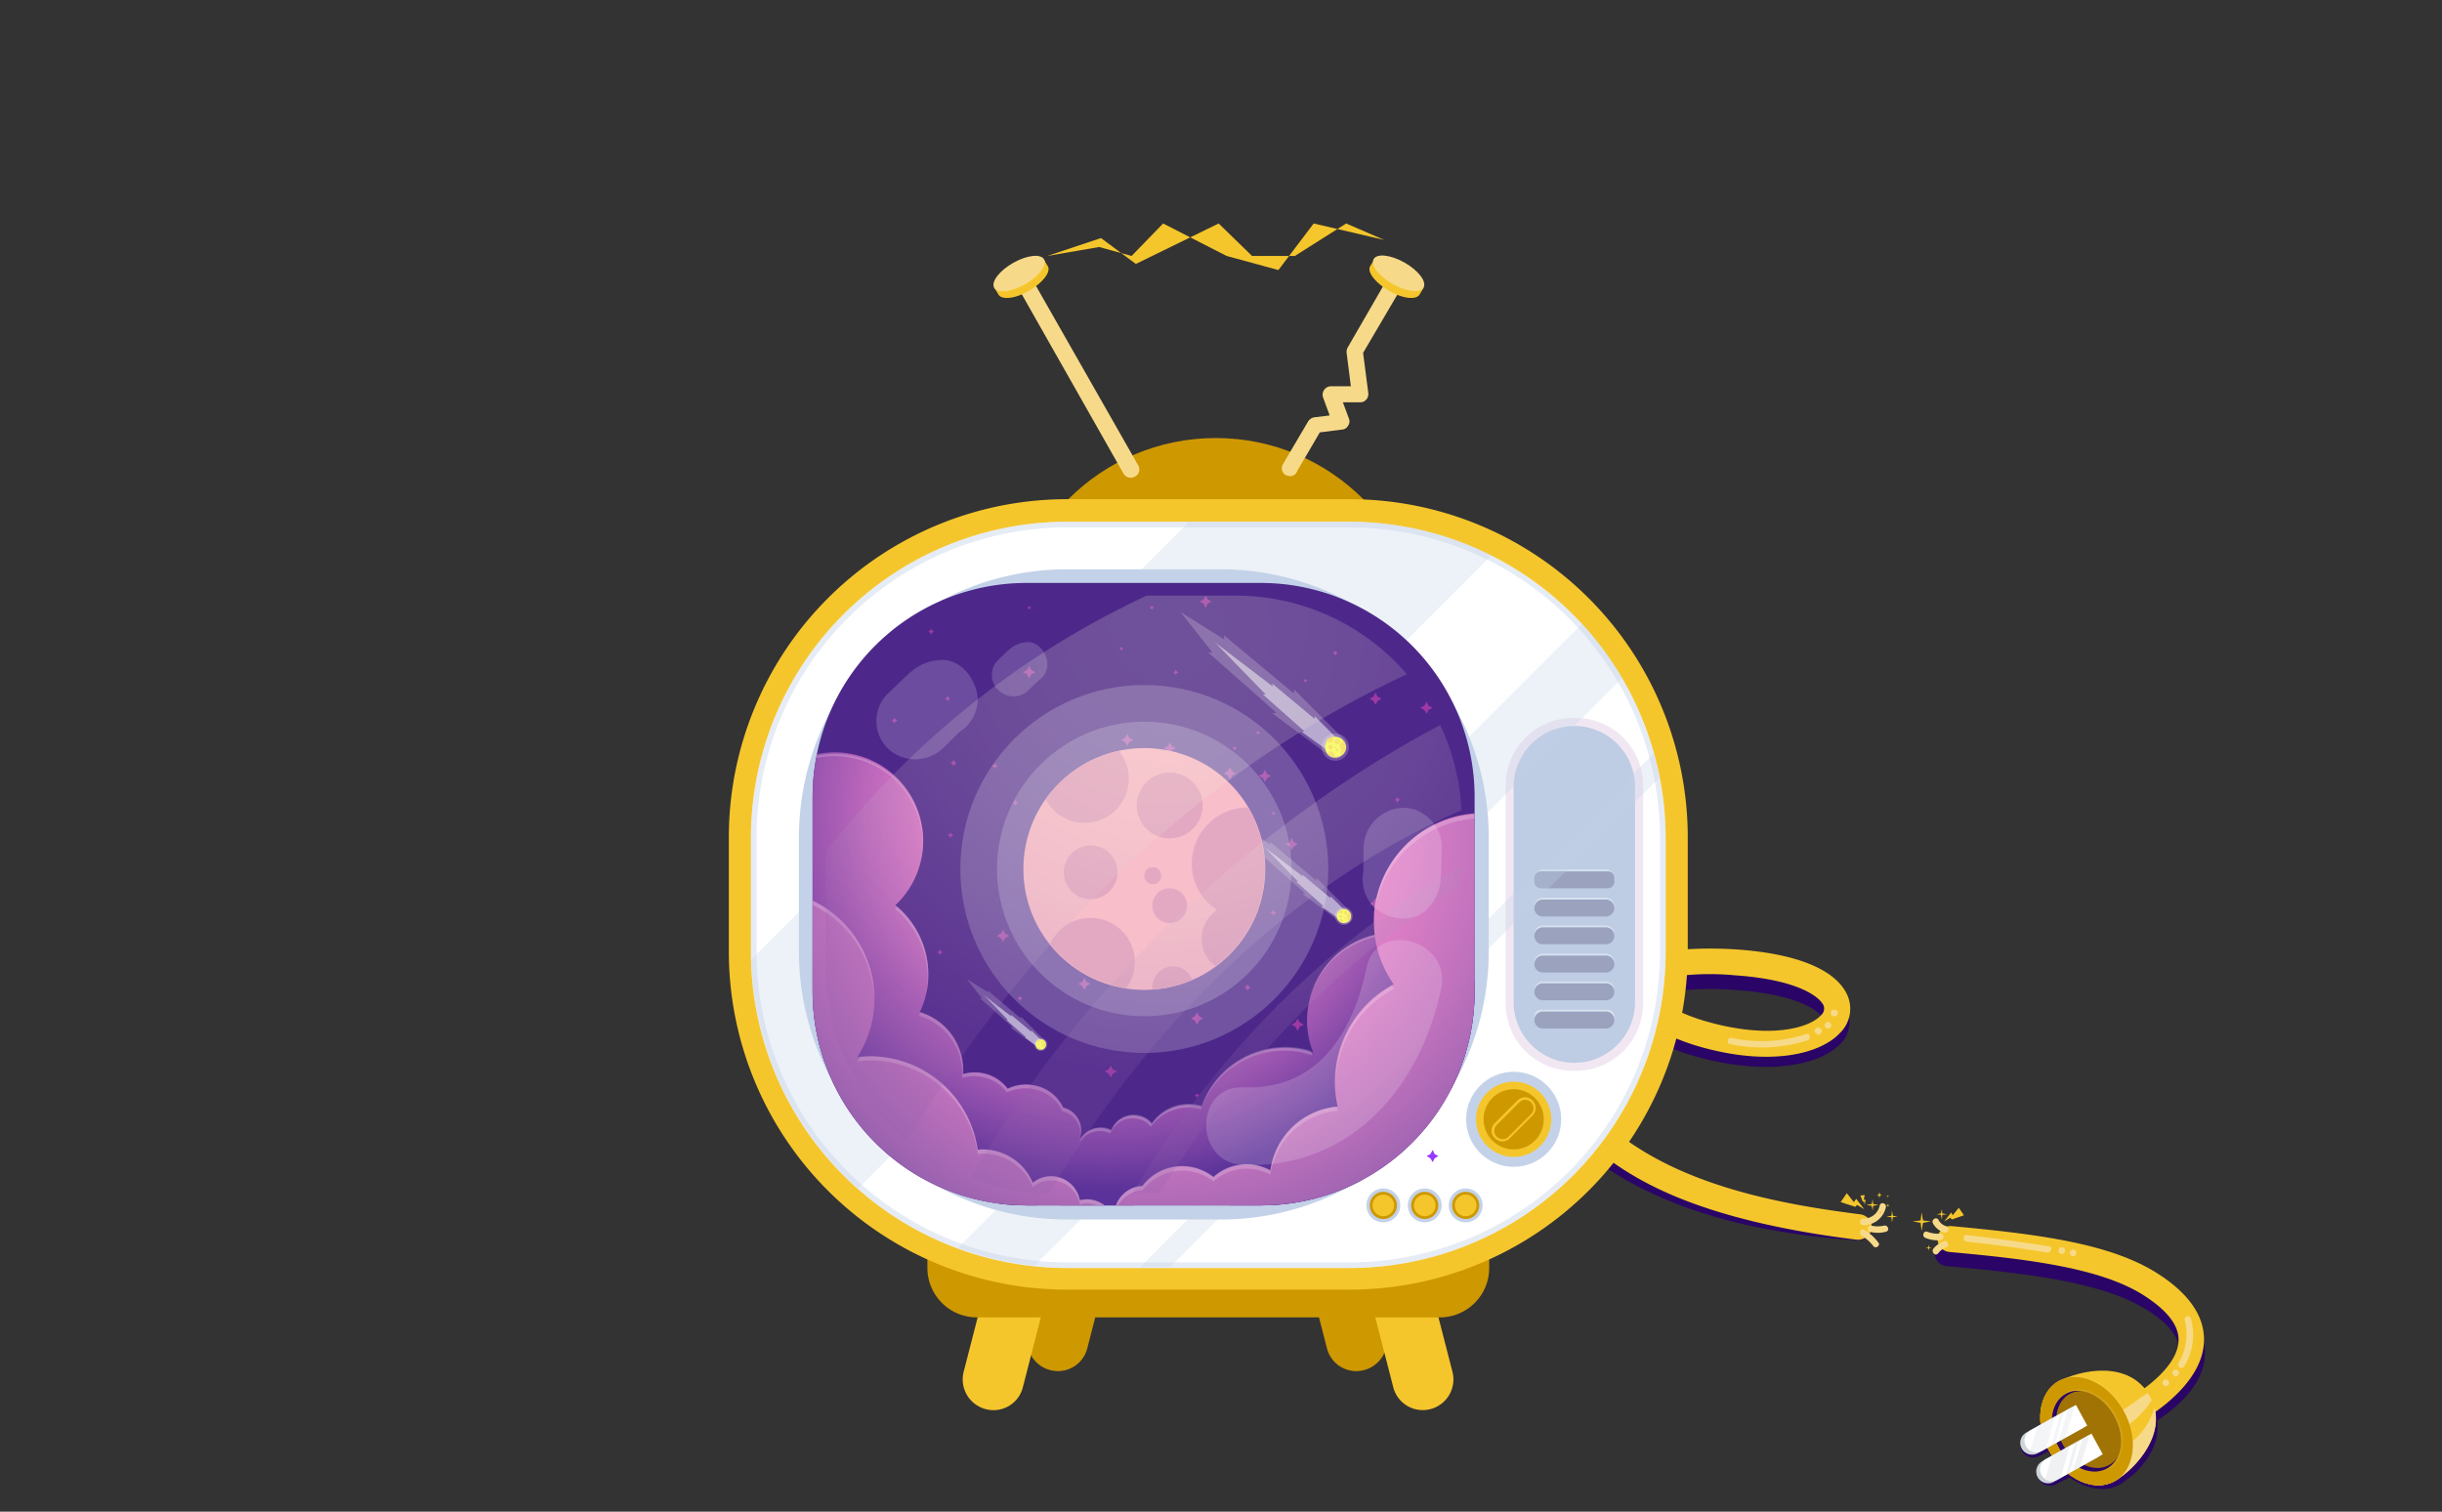 <svg id="OBJECTS" xmlns="http://www.w3.org/2000/svg" viewBox="0 0 519 321.3"><rect x="0" y="0" width="519" height="321.3" fill="#333333" stroke="none"/><defs><radialGradient id="radial-gradient" cx="-1156.56" cy="-264.3" r="79.88" gradientTransform="matrix(-.98 -.2 -.2 .98 -950.83 201.07)" gradientUnits="userSpaceOnUse"><stop offset="0" stop-color="#ff8cd2"/><stop offset=".16" stop-color="#fb8ad1"/><stop offset=".32" stop-color="#f084cd"/><stop offset=".47" stop-color="#dc79c6"/><stop offset=".62" stop-color="#c16abd"/><stop offset=".77" stop-color="#9e57b1"/><stop offset=".92" stop-color="#7440a2"/><stop offset="1" stop-color="#5a3299"/></radialGradient><radialGradient id="radial-gradient-2" cx="246.42" cy="-119.32" r="92.36" gradientTransform="translate(0 297.4)" gradientUnits="userSpaceOnUse"><stop offset="0" stop-color="#ff8cd2"/><stop offset=".2" stop-color="#fb8ad1"/><stop offset=".38" stop-color="#f086cd"/><stop offset=".57" stop-color="#dc7ec6"/><stop offset=".75" stop-color="#c172bd"/><stop offset=".93" stop-color="#9f64b1"/><stop offset="1" stop-color="#8e5dab"/></radialGradient><radialGradient id="radial-gradient-3" cx="248.17" cy="-164.18" r="96.12" gradientTransform="translate(0 297.4)" gradientUnits="userSpaceOnUse"><stop offset="0" stop-color="#fffde0"/><stop offset=".17" stop-color="#fcf9df"/><stop offset=".32" stop-color="#f4eedb"/><stop offset=".48" stop-color="#e7dad5"/><stop offset=".63" stop-color="#d3bfcc"/><stop offset=".78" stop-color="#bb9cc0"/><stop offset=".93" stop-color="#9d72b2"/><stop offset="1" stop-color="#8e5dab"/></radialGradient><clipPath id="clip-path"><path d="M268.1 256.2H218a45.45 45.45 0 01-45.3-45.3v-41.7a45.45 45.45 0 0145.3-45.3h50.1a45.45 45.45 0 0145.3 45.3V211a45.37 45.37 0 01-45.3 45.2z" fill="none"/></clipPath><style>.cls-3{fill:#2a0466}.cls-4{fill:#f5c62c}.cls-5{fill:#f7da89}.cls-7{opacity:.1}.cls-29,.cls-30,.cls-8{fill:#fff}.cls-9{fill:#ce9800}.cls-11{fill:#ced5d8}.cls-14{fill:#aeaeff}.cls-15{fill:#4d288a}.cls-20{fill:#c3d2e8}.cls-29,.cls-30{isolation:isolate}.cls-23{fill:#9e39a4}.cls-25{clip-path:url(#clip-path)}.cls-27,.cls-29{opacity:.2}.cls-30{opacity:.5}.cls-31{fill:#f7fb70}.cls-32{fill:#f7e470}.cls-33{opacity:.18}.cls-34{fill:#e4a9c2}</style></defs><path d="M322.7 184.3c1.1-.5 2.2-.9 3.3-1.3a4.43 4.43 0 012-.3 54.1 54.1 0 01-2.1-7.4 2.82 2.82 0 00-3.2-2.1 2.59 2.59 0 00-2.2 3 47 47 0 002.2 8.1z" fill="#ff6098"/><path class="cls-3" d="M395.3 258.4c-17.5-2.1-39.5-6-54-18.1-7.1-5.9-9.8-12.5-7.3-18.1 1.4-3.1 4.2-5.7 8-7.7a46.46 46.46 0 0018.6 10.1c15.2 4.2 26.2 1.7 30.4-2.6a6.72 6.72 0 001.6-7.4c-2.2-5.2-10.6-8.5-23.6-9.4-10.9-.7-19.4.6-25.8 3L342 207c-1.4 1.2-2.7 2.3-4.1 3.4l.2.2a11 11 0 00-2.1 1.4c-.1.1-.3.2-.4.3a2.18 2.18 0 00-.5.4 20.6 20.6 0 00-6.1 7.4c-3.4 7.8-.8 17.3 8.2 24.9 8.2 6.9 25.5 16.6 57.5 18.6h.3a2.63 2.63 0 002.7-2.3 2.56 2.56 0 00-2.4-2.9zm-26.7-48c13.2.9 18 4.3 18.8 6.1.1.3.4.9-.5 1.9-2.5 2.6-11.1 5-24.7 1.2a42.29 42.29 0 01-14.5-7.4 64.41 64.41 0 0120.9-1.8z"/><path class="cls-4" d="M395 263.5h-.3c-34.8-4.3-48.7-13.2-57-20.5-9-8-12.1-17.2-8.7-25.4a21.64 21.64 0 019.2-10 70.49 70.49 0 01-9.7-14.5 87.94 87.94 0 01-7.8-21.9 2.75 2.75 0 115.4-1c.1.3 4 20.5 17.2 34.8 6.4-2.6 14.9-3.9 25.8-3.2 13 .9 21.3 4.4 23.6 9.9a7.17 7.17 0 01-1.6 7.8c-4.2 4.6-15.2 7.3-30.4 2.8a46.63 46.63 0 01-18.6-10.7c-3.9 2.1-6.7 4.8-8 8.1-2.5 5.9.2 12.9 7.3 19.2 14.5 12.9 36.5 17 54 19.2a2.8 2.8 0 012.4 3.1 3 3 0 01-2.8 2.3zm-47.2-54.3a39.77 39.77 0 0014.5 7.8c13.7 4 22.3 1.5 24.7-1.2a1.87 1.87 0 00.6-2c-.8-2-5.7-5.6-18.8-6.5a57.24 57.24 0 00-21 1.9z"/><path class="cls-5" d="M396 260.4a4.83 4.83 0 004.8-3.8c.2-.9-1.1-1.2-1.3-.4a3.45 3.45 0 01-3.5 2.8.7.7 0 000 1.4zm-.4 2.2a8.81 8.81 0 012.5 2.2.65.65 0 00.9.2c.3-.2.5-.6.2-.9a9.72 9.72 0 00-3-2.7c-.6-.5-1.3.7-.6 1.2zm1.8-.8a6.53 6.53 0 003.4 0c.9-.2.5-1.5-.4-1.3a6.15 6.15 0 01-2.7 0 .67.67 0 00-.3 1.3z"/><path class="cls-3" d="M342.1 211.6l-4-4c-.4.2-.7.5-1.1.7 2.5 1.1 2.6 3.7 2.6 4.9a13.25 13.25 0 012.5-1.6zm5.5-2.5l1.1-.1 2.4-.6a15.68 15.68 0 01-7.8-3.4 25.33 25.33 0 004.3 4.1z"/><path class="cls-4" d="M398 254.9l.1 1 1.1.2-1.1.2-.1 1-.2-1-1.1-.2 1.1-.2.2-1zm4.1 2.4l.2 1.1 1 .2-1 .1-.2 1.1-.1-1.1-1.1-.1 1.1-.2.1-1.1zm-2.7-3.9l.2.5.4.1-.4.1-.2.5-.1-.5-.5-.1.5-.1.1-.5zm1.8 2.4l.1.3.3.1-.3.1-.1.3v-.3l-.3-.1.3-.1v-.3zm-1.5 1.5l.1.3.2.1-.2.1-.1.3-.1-.3-.3-.1.3-.1.1-.3zm1.5-3.4l.1.3h.3l-.3.1-.1.3v-.3l-.3-.1h.3v-.3zm-10 1.6l3.1 1 .4-.4 1.5.9-1.7-2.2-.5.7-1.5-1.9-1.3 1.9z"/><path class="cls-3" d="M458.4 273.6c-10.5-6.2-26.4-8.1-44.3-9.6a2.61 2.61 0 00-2.9 2.3 2.73 2.73 0 002.5 2.8c16.6 1.5 32.5 3.3 41.9 8.9 5.1 3 7.6 6.1 7.5 9.1-.1 3.6-3.7 7.1-7.1 9.5-5-5.5-14.3-3.8-18.4-1.8a.1.1 0 00-.1.1h-.1c-2.9 1.5-4.2 4.9-3.7 8.7l-2.1 1.1-.9.5a2.33 2.33 0 00-.9 3.3 2.71 2.71 0 003.5 1l2-1a2.18 2.18 0 00.5.8c.2.3.3.5.5.8l-1.1.6-.9.5a2.33 2.33 0 00-.9 3.3 2.71 2.71 0 003.5 1l3-1.5a12.29 12.29 0 005.7 2.4c.4 0 .7.1 1.1.1h.2a2 2 0 00.8-.1h.3a2.35 2.35 0 00.8-.2.37.37 0 00.3-.1 4.18 4.18 0 001-.4h.1l.6-.3a.1.1 0 00.1-.1 3 3 0 00.7-.5l.1-.1a3 3 0 01.7-.5l.1-.1c.3-.2.5-.4.8-.6.5-.5 1.1-1 1.6-1.6a5.5 5.5 0 00.7-.9c.2-.3.5-.6.7-.9a13.55 13.55 0 002-4.4 9.23 9.23 0 00.1-3.7c4.2-2.8 10.1-7.8 10.2-14.1.2-5.6-3.3-10.2-10.2-14.3z"/><path class="cls-4" d="M452.6 303.1a3 3 0 01-2.5-1.5 2.78 2.78 0 011.2-3.7c3.1-1.6 11.4-7 11.7-12.8.2-3.2-2.2-6.4-7.1-9.6-9.1-6-24.9-7.9-41.6-9.4a2.76 2.76 0 11.5-5.5c18.1 1.7 33.9 3.6 44.1 10.3 6.6 4.3 9.8 9.2 9.5 14.5-.6 10.1-14.1 17.1-14.7 17.4a1.8 1.8 0 01-1.1.3z"/><ellipse cx="443.45" cy="304.23" rx="9" ry="12.2" transform="rotate(-29.14 443.374 304.196)" fill="#fa8b29"/><path class="cls-4" d="M456.9 296.7c4.3 7.7-3.2 15.7-7.5 18.1s-10.5-.4-13.8-6.2-2.4-12.6 2-15 14.9-4.7 19.3 3.1z"/><path class="cls-5" d="M452.1 307.2l-7.1 8.4a7.55 7.55 0 004.4-.8c3.9-2.2 10.3-8.8 8.5-15.7a14.5 14.5 0 01-5.8 8.1zm-1.9-3a19.15 19.15 0 007.1-6.6 5.94 5.94 0 00-.4-.8 3 3 0 00-.5-.7l-6.8 4.7z"/><g class="cls-7"><ellipse class="cls-8" cx="443.51" cy="304.12" rx="9.1" ry="12.2" transform="rotate(-29.14 443.442 304.09)"/></g><ellipse class="cls-9" cx="443.45" cy="304.23" rx="9" ry="12.2" transform="rotate(-29.14 443.374 304.196)"/><g class="cls-7"><ellipse class="cls-8" cx="443.65" cy="304.11" rx="6.9" ry="9.3" transform="rotate(-29.14 443.587 304.087)"/></g><ellipse cx="443.45" cy="304.23" rx="6.7" ry="9.1" transform="rotate(-29.14 443.374 304.196)" fill="#a07304"/><path class="cls-3" d="M448.2 311.4c-3.1 1.7-7.5-.3-9.8-4.4s-1.7-8.9 1.4-10.7a4.75 4.75 0 012.6-.6 5 5 0 00-3.4.6c-3.2 1.8-3.9 6.8-1.5 11.2s7 6.4 10.3 4.6a5.82 5.82 0 002.3-2.6 4.35 4.35 0 01-1.9 1.9z"/><path class="cls-11" d="M440.3 299.1l-9.5 5.3a2.51 2.51 0 102.4 4.4l9.5-5.3z"/><path class="cls-8" d="M441.2 298.6l-9.5 5.3a2.51 2.51 0 102.4 4.4l9.5-5.3z"/><path class="cls-11" d="M438.7 300l-.8.4-1.9 6.8.8-.4 1.9-6.8zm-5.7 3.1l-1.5 5.1a2.48 2.48 0 002.5 0l.9-.5 1.9-6.9zm8-4.4l-1.5.8-2 6.9 1.5-.9 2-6.8z" opacity=".24"/><path class="cls-11" d="M443.7 305.2l-9.5 5.3a2.51 2.51 0 102.4 4.4l9.5-5.3z"/><path class="cls-8" d="M444.5 304.7L435 310a2.51 2.51 0 102.4 4.4l9.5-5.3z"/><path class="cls-11" d="M436.1 309.4l-1.4 4.8a2.42 2.42 0 002.7.2l.6-.3 1.9-6.9zm5.7-3.2l-.8.4-1.9 6.9.7-.4 2-6.9zm2.3-1.3l-1.5.9-2 6.8 1.5-.8 2-6.9z" opacity=".33"/><path class="cls-5" d="M412.4 262.2a6.58 6.58 0 01-2.8-.4c-.8-.3-1.2 1-.4 1.3a6.75 6.75 0 003.1.5c1-.1 1-1.4.1-1.4zm1.2-1.6a2.62 2.62 0 01-1.6-1.3c-.4-.8-1.6-.1-1.2.7a4.31 4.31 0 002.4 2 .73.73 0 00.4-1.4zm-.4 3.2a5.33 5.33 0 00-2.3 1.6c-.5.7.4 1.7 1 1a4.31 4.31 0 011.7-1.3c.8-.2.4-1.6-.4-1.3z"/><path class="cls-4" d="M408.4 257.7l.3 1.7 1.7.2-1.7.3-.3 1.7-.2-1.7-1.7-.3 1.7-.2.2-1.7zm4.3-.7l.1.9 1 .2-1 .1-.1 1-.2-1-.9-.1.9-.2.2-.9zm-2.8 7.6l.1.5.5.1-.5.1-.1.5-.1-.5-.5-.1.5-.1.1-.5zm7.5-6.3l-2.6.9-.3-.4-1.3.8 1.5-1.9.3.6 1.3-1.6 1.1 1.6zm-22-4.2l.5 1.3h.3l.1.7.2-1.1h-.4l.2-1-.9.1z"/><path class="cls-5" d="M464.3 280.5a11.9 11.9 0 01-1.3 9.2.69.69 0 101.2.7 12.62 12.62 0 001.4-10.2.67.67 0 00-1.3.3zm-1.9 12a.7.7 0 000-1.4.7.7 0 000 1.4zm-2.1 2.1a.7.7 0 000-1.4.7.7 0 000 1.4zM418 263.9c5.7.6 11.4 1.4 17.1 2.3.9.1 1.2-1.2.4-1.3-5.8-.9-11.6-1.7-17.5-2.4-.9-.1-.9 1.3 0 1.4zm20.2 2.6a.7.7 0 000-1.4.7.7 0 000 1.4zm2.4.5a.7.7 0 000-1.4.7.7 0 000 1.4z"/><path class="cls-14" d="M331.8 216a18 18 0 00.9 18.2c.5.7 1.7.1 1.2-.7a16.83 16.83 0 01-.9-16.8c.4-.8-.8-1.5-1.2-.7zm3.1 20.4a.7.7 0 000-1.4c-.8 0-.8 1.4 0 1.4zm1.3 2.2a.7.7 0 000-1.4c-.8 0-.8 1.4 0 1.4z"/><path class="cls-5" d="M367.7 221.9a31.84 31.84 0 0016.5-.8c.8-.3.5-1.6-.4-1.3a30.25 30.25 0 01-15.8.8c-.8-.2-1.2 1.2-.3 1.3zm18.2-2.3l.1.1c.6.6 1.6-.3 1-1l-.1-.1c-.7-.6-1.7.4-1 1zm2.6-1a.7.7 0 000-1.4.7.7 0 000 1.4zm1.3-2.6h.1a.7.7 0 000-1.4h-.1a.7.7 0 000 1.4z"/><path class="cls-14" d="M333.2 196.6a92 92 0 006.9 9.5c.6.7 1.5-.3 1-1a85.58 85.58 0 01-6.6-9.2c-.6-.8-1.8-.1-1.3.7zm9.6 11.3a.7.7 0 000-1.4.7.7 0 000 1.4zm1.1 1.6l.1.1c.6.6 1.6-.3 1-1l-.1-.1c-.6-.6-1.6.4-1 1z"/><path class="cls-15" d="M268.1 256.2H218a45.45 45.45 0 01-45.3-45.3v-41.7a45.45 45.45 0 0145.3-45.3h50.1a45.45 45.45 0 0145.3 45.3V211a45.37 45.37 0 01-45.3 45.2z"/><path class="cls-9" d="M223.2 291.2a6.52 6.52 0 01-4.7-7.9l8-31.1a6.52 6.52 0 017.9-4.7 6.52 6.52 0 014.7 7.9l-8 31.1a6.42 6.42 0 01-7.9 4.7zm66.7 0a6.52 6.52 0 004.7-7.9l-8-31.1a6.52 6.52 0 00-7.9-4.7 6.52 6.52 0 00-4.7 7.9l8 31.1a6.42 6.42 0 007.9 4.7z"/><path class="cls-4" d="M209.5 299.5a6.52 6.52 0 01-4.7-7.9l8-31.1a6.52 6.52 0 017.9-4.7 6.52 6.52 0 014.7 7.9l-8 31.1a6.42 6.42 0 01-7.9 4.7zm94.5 0a6.52 6.52 0 004.7-7.9l-8-31.1a6.52 6.52 0 00-7.9-4.7 6.52 6.52 0 00-4.7 7.9l8 31.1a6.47 6.47 0 007.9 4.7z"/><path class="cls-9" d="M197.1 269.5v-21.9a10.5 10.5 0 0110.5-10.5H306a10.5 10.5 0 0110.5 10.5v21.9A10.5 10.5 0 01306 280h-98.3a10.52 10.52 0 01-10.6-10.5z"/><circle class="cls-9" cx="258.4" cy="137.4" r="44.3"/><path class="cls-4" d="M286.9 106.1h-60.2a71.87 71.87 0 00-71.8 71.8v24.4a71.87 71.87 0 0071.8 71.8h60.2a71.87 71.87 0 0071.8-71.8v-24.4a71.87 71.87 0 00-71.8-71.8z"/><path class="cls-8" d="M286.9 110.9h-60.2a67.17 67.17 0 00-67.1 67.1v24.4a67.17 67.17 0 0067.1 67.1h60.2a67.17 67.17 0 0067.1-67.1V178a67.3 67.3 0 00-67.1-67.1z"/><path d="M334.9 152.6h-.6a14.3 14.3 0 00-14.3 14.3v46.4a14.3 14.3 0 0014.3 14.3h.6a14.3 14.3 0 0014.3-14.3v-46.4a14.3 14.3 0 00-14.3-14.3z" fill="#f1e7f2"/><path d="M334.6 225.9a12.93 12.93 0 01-12.9-12.9v-45.8a12.93 12.93 0 0112.9-12.9 12.93 12.93 0 0112.9 12.9V213a12.93 12.93 0 01-12.9 12.9z" fill="#becce4"/><path d="M341.7 218.2h-14.2a1.37 1.37 0 01-1.4-1.4v-.8a1.37 1.37 0 011.4-1.4h14.2a1.37 1.37 0 011.4 1.4v.8a1.43 1.43 0 01-1.4 1.4zm-.4-6h-13.4a1.79 1.79 0 01-1.8-1.8 1.79 1.79 0 011.8-1.8h13.4a1.79 1.79 0 011.8 1.8 1.79 1.79 0 01-1.8 1.8zm0-5.9h-13.4a1.79 1.79 0 01-1.8-1.8 1.79 1.79 0 011.8-1.8h13.4a1.79 1.79 0 011.8 1.8 1.79 1.79 0 01-1.8 1.8zm0-6h-13.4a1.79 1.79 0 01-1.8-1.8 1.79 1.79 0 011.8-1.8h13.4a1.79 1.79 0 011.8 1.8 1.79 1.79 0 01-1.8 1.8zm0-5.9h-13.4a1.79 1.79 0 01-1.8-1.8 1.79 1.79 0 011.8-1.8h13.4a1.79 1.79 0 011.8 1.8 1.79 1.79 0 01-1.8 1.8zm0-6h-13.4a1.79 1.79 0 01-1.8-1.8 1.79 1.79 0 011.8-1.8h13.4a1.79 1.79 0 011.8 1.8 1.79 1.79 0 01-1.8 1.8z" fill="#d5e1ef"/><path d="M341.3 218.6h-13.4a1.79 1.79 0 01-1.8-1.8 1.79 1.79 0 011.8-1.8h13.4a1.79 1.79 0 011.8 1.8 1.79 1.79 0 01-1.8 1.8zm0-6h-13.4a1.79 1.79 0 01-1.8-1.8 1.79 1.79 0 011.8-1.8h13.4a1.79 1.79 0 011.8 1.8 1.79 1.79 0 01-1.8 1.8zm0-5.9h-13.4a1.79 1.79 0 01-1.8-1.8 1.79 1.79 0 011.8-1.8h13.4a1.79 1.79 0 011.8 1.8 1.79 1.79 0 01-1.8 1.8zm0-6h-13.4a1.79 1.79 0 01-1.8-1.8 1.79 1.79 0 011.8-1.8h13.4a1.79 1.79 0 011.8 1.8 1.79 1.79 0 01-1.8 1.8zm0-5.9h-13.4a1.79 1.79 0 01-1.8-1.8 1.79 1.79 0 011.8-1.8h13.4a1.79 1.79 0 011.8 1.8 1.86 1.86 0 01-1.8 1.8zm.4-6h-14.2a1.37 1.37 0 01-1.4-1.4v-.8a1.37 1.37 0 011.4-1.4h14.2a1.37 1.37 0 011.4 1.4v.8a1.43 1.43 0 01-1.4 1.4z" fill="#9aa2be"/><circle class="cls-20" cx="321.7" cy="237.9" r="10.1"/><circle class="cls-4" cx="321.7" cy="237.9" r="8"/><circle class="cls-9" cx="321.7" cy="237.9" r="6.4"/><path class="cls-4" d="M325.7 233.9a2.23 2.23 0 00-3.2 0l-4.8 4.8a2.36 2.36 0 00-.7 1.6 2 2 0 00.7 1.6 2.36 2.36 0 001.6.7 2.13 2.13 0 001.6-.7l4.8-4.8a2.23 2.23 0 000-3.2z"/><path class="cls-9" d="M325.4 236.8l-4.8 4.8a1.75 1.75 0 01-2.5 0 1.75 1.75 0 010-2.5l4.8-4.8a1.75 1.75 0 012.5 0 1.75 1.75 0 010 2.5z"/><circle class="cls-20" cx="294" cy="256.2" r="3.6"/><circle class="cls-20" cx="302.8" cy="256.2" r="3.6"/><circle class="cls-20" cx="311.5" cy="256.2" r="3.6"/><circle class="cls-9" cx="294" cy="256.2" r="2.9"/><circle class="cls-9" cx="302.8" cy="256.2" r="2.9"/><circle class="cls-9" cx="311.5" cy="256.2" r="2.9"/><circle class="cls-4" cx="294" cy="256.2" r="2.3"/><circle class="cls-4" cx="302.8" cy="256.2" r="2.3"/><circle class="cls-4" cx="311.5" cy="256.2" r="2.3"/><path class="cls-20" d="M286.9 110.9h-34.2l-93 93a67.32 67.32 0 0022.7 48.7L317 118a67.71 67.71 0 00-30.1-7.1zm65.8 54.4a43.71 43.71 0 00-1.2-5.2L242.3 269.3h6.4zm-7.9-21.2a69.13 69.13 0 00-8.5-11.6L203.6 265.2a67.94 67.94 0 0016.3 3.8z" opacity=".29"/><path d="M286.9 112.1a66 66 0 0165.9 65.9v24.4a66 66 0 01-65.9 65.9h-60.2a66 66 0 01-65.9-65.9V178a66 66 0 0165.9-65.9h60.2m0-1.2h-60.2a67.17 67.17 0 00-67.1 67.1v24.4a67.17 67.17 0 0067.1 67.1h60.2a67.17 67.17 0 0067.1-67.1V178a67.3 67.3 0 00-67.1-67.1z" style="isolation:isolate" opacity=".42" fill="#c3d2e8"/><path class="cls-20" d="M259.5 121h-32.8a56.93 56.93 0 00-56.9 56.9v24.4a56.93 56.93 0 0056.9 56.9h32.8a56.93 56.93 0 0056.9-56.9v-24.4a56.93 56.93 0 00-56.9-56.9z"/><path class="cls-15" d="M268.1 256.2H218a45.45 45.45 0 01-45.3-45.3v-41.7a45.45 45.45 0 0145.3-45.3h50.1a45.45 45.45 0 0145.3 45.3V211a45.37 45.37 0 01-45.3 45.2z"/><path class="cls-5" d="M241.2 101.3a1.78 1.78 0 01-2.4-.6L216 60.5a1.78 1.78 0 01.6-2.4 1.78 1.78 0 012.4.6l22.9 40.2a1.7 1.7 0 01-.7 2.4z"/><path class="cls-4" d="M220.5 55.9a11.08 11.08 0 00-4.3 1.5 13.17 13.17 0 00-3.5 2.9l-1.4.8.9 1.5c.7 1.2 3.6.9 6.5-.8s4.7-4 4-5.2l-.9-1.5z"/><ellipse class="cls-5" cx="216.59" cy="58.14" rx="6.1" ry="2.6" transform="rotate(-29.68 216.604 58.138)"/><path class="cls-5" d="M274.2 101.2a2.92 2.92 0 01-.9-.2 1.69 1.69 0 01-.6-2.4l5.3-9a2 2 0 011.3-.9l3.3-.4-1.4-3.8a1.8 1.8 0 01.2-1.6 1.76 1.76 0 011.5-.8h4.2l-.9-7.1a2 2 0 01.2-1.1l8.9-15.4a1.73 1.73 0 012.4-.7 1.81 1.81 0 01.7 2.4L289.7 75l1.1 8.5a1.79 1.79 0 01-.4 1.4 1.61 1.61 0 01-1.3.6h-3.7l1.3 3.5a1.6 1.6 0 01-.2 1.5 1.56 1.56 0 01-1.3.8l-4.7.6-4.8 8.2a1.55 1.55 0 01-1.5 1.1z"/><path class="cls-4" d="M293.4 55.9a11.08 11.08 0 014.3 1.5 13.17 13.17 0 013.5 2.9l1.4.8-.9 1.5c-.7 1.2-3.6.9-6.5-.8s-4.7-4-4-5.2l.9-1.5z"/><ellipse class="cls-5" cx="297.26" cy="58.09" rx="2.6" ry="6.1" transform="rotate(-60.32 297.248 58.096)"/><path class="cls-23" d="M179.1 178.4l.8-.5.5-.8.4.8.9.5-.9.4-.4.9-.5-.9-.8-.4zm52.7-14.2l.9-.5.4-.8.5.8.8.5-.8.4-.5.9-.4-.9-.9-.4zm17.9 13.9l.8-.4.5-.9.4.9.9.4-.9.5-.4.8-.5-.8-.8-.5zm10.4-2.9l.8-.5.5-.8.5.8.8.5-.8.4-.5.9-.5-.9-.8-.4zm44.5 19.6l.8-.5.5-.8.4.8.9.5-.9.4-.4.8-.5-.8-.8-.4zm-37.1-29.9l.9-.4.4-.9.5.9.8.4-.8.5-.5.8-.4-.8-.9-.5zm-7.4-.5l.8-.5.5-.8.5.8.8.5-.8.4-.5.9-.5-.9-.8-.4zm13.1 15l.9-.4.4-.9.5.9.8.4-.8.5-.5.8-.4-.8-.9-.5zm3.8-34.8l.3-.1.1-.3.2.3.3.1-.3.2-.2.3-.1-.3-.3-.2zm-10.1 11.1l.3-.1.2-.3.2.3.3.1-.3.2-.2.3-.2-.3-.3-.2zm-5 3.3l.3-.1.2-.3.2.3.3.1-.3.2-.2.3-.2-.3-.3-.2zm31.3 75.1l.3-.2.1-.3.2.3.3.2-.3.2-.2.3-.1-.3-.3-.2zm11.4-18.9l.3-.2.2-.3.1.3.3.2-.3.2-.1.3-.2-.3-.3-.2zm-52.8 36.1l.3-.1.2-.3.1.3.3.1-.3.2-.1.3-.2-.3-.3-.2zm20.9-3.2l.4-.2.1-.3.2.3.3.2-.3.1-.2.3-.1-.3-.4-.1zm-18.8-15.3l.3-.1.2-.4.2.4.3.1-.3.2-.2.3-.2-.3-.3-.2zm-35.6-103.6l.3-.2.1-.3.2.3.3.2-.3.1-.2.3-.1-.3-.3-.1zm19.5 8.7l.4-.2.1-.3.2.3.3.2-.3.1-.2.3-.1-.3-.4-.1zm6.5-8.7l.3-.2.2-.3.2.3.3.2-.3.1-.2.3-.2-.3-.3-.1zm39 9.6l.3-.2.2-.3.2.3.3.2-.3.2-.2.3-.2-.3-.3-.2zm-13.1 34l.3-.1.1-.3.2.3.3.1-.3.2-.2.3-.1-.3-.3-.2zm-10.5 9.6l.4-.2.2-.5.3.5.4.2-.4.2-.3.4-.2-.4-.4-.2zm-4.6 14.3l.4-.2.2-.4.2.4.5.2-.5.3-.2.4-.2-.4-.4-.3zM270 194l.4-.2.2-.4.3.4.4.2-.4.2-.3.4-.2-.4-.4-.2zm-49.7-9.4l.5-.2.2-.4.2.4.4.2-.4.3-.2.4-.2-.4-.5-.3zm3.3-6.5l.4-.2.2-.4.3.4.4.2-.4.3-.3.4-.2-.4-.4-.3zm-8.4-7.5l.4-.2.2-.4.2.4.4.2-.4.2-.2.4-.2-.4-.4-.2zm7.8-.6l.4-.2.2-.4.2.4.4.2-.4.2-.2.4-.2-.4-.4-.2zm-12.2-7.2l.4-.2.2-.4.3.4.4.2-.4.2-.3.4-.2-.4-.4-.2zm1.1 36.1l.8.5.5.8.4-.8.9-.5-.9-.5-.4-.8-.5.8-.8.5zm11.4 41.8l.8.4.5.8.4-.8.9-.4-.9-.5-.4-.8-.5.8-.8.5zm11.5-13l.8.5.5.8.4-.8.9-.5-.9-.4-.4-.8-.5.8-.8.4zm43 5.1l.8.5.5.8.4-.8.9-.5-.9-.4-.4-.9-.5.9-.8.4zm17.9-27.4l.8.4.5.9.5-.9.8-.4-.8-.5-.5-.8-.5.8-.8.5zm-21.2 12.4l.8.4.5.9.4-.9.9-.4-.9-.5-.4-.8-.5.8-.8.5zm-36.2-60.5l.8.4.5.9.4-.9.9-.4-.9-.5-.4-.8-.5.8-.8.5zm0 25.7l.8.5.5.8.4-.8.9-.5-.9-.5-.4-.8-.5.8-.8.5zm-20.9-40.1l.9.4.4.9.5-.9.8-.4-.8-.5-.5-.8-.4.8-.9.5zm37.5-15l.9.4.4.9.5-.9.8-.4-.8-.5-.5-.8-.4.8-.9.5zm47 22.5l.8.5.5.8.4-.8.9-.5-.9-.4-.4-.9-.5.9-.8.4zm-10.8 41.7l.8.4.4.9.5-.9.8-.4-.8-.5-.5-.8-.4.8-.8.5zm0-43.6l.8.5.4.8.5-.8.8-.5-.8-.4-.5-.9-.4.9-.8.4zM247.3 159l.9.5.4.8.5-.8.8-.5-.8-.4-.5-.8-.4.8-.9.4zm-65.6 63.3l.8.5.5.8.4-.8.8-.5-.8-.4-.4-.9-.5.9-.8.4zm24.5 10.5l.8.5.5.8.4-.8.9-.5-.9-.4-.4-.9-.5.9-.8.4z"/><path fill="#9539ff" d="M303.2 245.7l.8.5.5.8.4-.8.8-.5-.8-.4-.4-.9-.5.9-.8.4z"/><path class="cls-23" d="M253.1 216.5l.8.4.5.9.5-.9.8-.4-.8-.5-.5-.8-.5.8-.8.5zm-23.9-7.4l.8.5.5.8.4-.8.9-.5-.9-.4-.4-.9-.5.9-.8.4zM196.6 221l.8.5.4.8.5-.8.8-.5-.8-.4-.5-.8-.4.8-.8.4zm19.6-8.8l.4.2.2.4.2-.4.4-.2-.4-.2-.2-.4-.2.4-.4.2zm-25.5-10.4l.4.2.2.4.3-.4.4-.2-.4-.3-.3-.4-.2.4-.4.3zm51.5 43.7l.4.2.2.4.2-.4.4-.2-.4-.2-.2-.4-.2.4-.4.2zm12.8-44.3l.4.3.2.4.2-.4.4-.3-.4-.2-.2-.4-.2.4-.4.2zm9.5 8.7l.4.2.2.4.3-.4.4-.2-.4-.3-.3-.4-.2.4-.4.3zm-27.5-9.7l.5.2.2.4.2-.4.4-.2-.4-.2-.2-.4-.2.4-.5.2zm-47.5-47.1l.4.3.2.4.2-.4.4-.3-.4-.2-.2-.4-.2.4-.4.2zm-5.9 17l.4.3.2.4.3-.4.4-.3-.4-.2-.3-.4-.2.4-.4.2zm17.8 7.4l.4.2.2.4.2-.4.5-.2-.5-.2-.2-.4-.2.4-.4.2zm.6-15.3l.4.2.3.4.2-.4.4-.2-.4-.3-.2-.4-.3.4-.4.3zm-2.9 40.2l.4.2.3.4.2-.4.4-.2-.4-.2-.2-.4-.3.4-.4.2zm50.2-59.5l.4.2.2.4.2-.4.4-.2-.4-.2-.2-.4-.2.4-.4.2zm47.1 27.1l.4.2.2.4.2-.4.4-.2-.4-.2-.2-.4-.2.4-.4.2zm-95.6-21.5l.4-.2.2-.4.2.4.4.2-.4.2-.2.4-.2-.4-.4-.2zm-3.5-14.3l.4-.2.2-.4.2.4.4.2-.4.3-.2.4-.2-.4-.4-.3zm51.3 53.2l.4-.2.2-.4.3.4.4.2-.4.2-.3.4-.2-.4-.4-.2zm15.4.6l.4-.2.2-.4.2.4.4.2-.4.2-.2.5-.2-.5-.4-.2z"/><g class="cls-25"><path d="M229 243.6c-.6 2.7-5.6 13-2.8 13.6 2.4.5 11.6 3.3 12.5 1 .4.2 4-3.9 4.4-3.8 1.3.3 1.3-.6 2.3-1.2.8 3.4 1.6-.7 5.3.1a9.61 9.61 0 006.9-1.2 18.78 18.78 0 0033.9-6.8 18.14 18.14 0 00-.9-10.6c.7.2 1.4.4 2.2.6a18.79 18.79 0 10-14.6-22.2 18.14 18.14 0 00.9 10.6c-.7-.2-1.4-.4-2.2-.6a18.83 18.83 0 00-21.5 12.1 2.92 2.92 0 00-.9-.2 9.54 9.54 0 00-9.7 3.9 4.56 4.56 0 00-2.9-1.7 5 5 0 00-5.7 3.1 5.64 5.64 0 00-1.2-.4 4.82 4.82 0 00-6 3.7zm-63.7-50.5a19.72 19.72 0 00-5.8 10.1 19.05 19.05 0 0014.8 22.5 25.58 25.58 0 004.7.4 12.82 12.82 0 0019.4 12.2 8.87 8.87 0 006.9 7 9.18 9.18 0 005.7-.7c1.2 1.7.2 12.7 2.4 13.1 3.1.6 11.7-3.1 13.7-5.2 2.5.2 2.1-8.6 2.6-11.2a4.94 4.94 0 00-3.7-5.9 8.43 8.43 0 00-6.1-4.7 9.18 9.18 0 00-5.7.7 8.26 8.26 0 00-5.3-3.3 8.44 8.44 0 00-4.2.2 12.85 12.85 0 00-9.2-13.2 19.85 19.85 0 001.4-4.1 19.05 19.05 0 00-6.6-18.6 18.8 18.8 0 10-31.3-17.5 18.91 18.91 0 006.3 18.2z" fill="url(#radial-gradient)"/><g class="cls-27"><path class="cls-8" d="M190.2 193.2l.5-.5a18.89 18.89 0 016.2 18.3c0 .1-.1.3-.1.4a18.92 18.92 0 00-6.6-18.2zm35.6 43a8.43 8.43 0 00-6.1-4.7 9.18 9.18 0 00-5.7.7 8.26 8.26 0 00-5.3-3.3 8.44 8.44 0 00-4.2.2 12.85 12.85 0 00-9.2-13.2c.1-.2.2-.5.3-.7a12.84 12.84 0 019 13.1 8.5 8.5 0 014.2-.2 9.48 9.48 0 015.3 3.3 8.53 8.53 0 015.7-.7 8.73 8.73 0 016.1 4.7 5 5 0 013.7 5.9c0 .1-.1.2-.1.4a4.76 4.76 0 00-3.7-5.5zm-44.7-75.1a18.85 18.85 0 00-22.2 14.3.6.6 0 01.1-.4 18.79 18.79 0 0136.8 7.6c0 .1-.1.3-.1.4a18.59 18.59 0 00-14.6-21.9zm48.5 81.1a5.11 5.11 0 015.4-2.5 5.64 5.64 0 011.2.4 5.12 5.12 0 015.7-3.1 5 5 0 012.9 1.7 9.47 9.47 0 019.7-3.9c.3.1.6.1.9.2a18.83 18.83 0 0121.5-12.1 8.45 8.45 0 011.7.5l.3.9c-.7-.2-1.4-.4-2.2-.6a18.83 18.83 0 00-21.5 12.1 2.92 2.92 0 00-.9-.2 9.54 9.54 0 00-9.7 3.9 4.56 4.56 0 00-2.9-1.7 5 5 0 00-5.7 3.1 5.64 5.64 0 00-1.2-.4 5.06 5.06 0 00-5.9 3.6.76.76 0 01.1-.4 4.71 4.71 0 00.6-1.5zm70.6-43.1a18.85 18.85 0 00-22.2 14.3.6.6 0 01.1-.4 18.79 18.79 0 0136.8 7.6c0 .1-.1.2-.1.4a18.69 18.69 0 00-14.6-21.9zm-135-5.2a18.26 18.26 0 00-5.6 9.7.37.37 0 01.1-.3 19.3 19.3 0 015.3-9.7c0 .1.1.2.2.3zm125.7 41.6a18.67 18.67 0 01.6 9.7c0 .1-.1.2-.1.3a18.59 18.59 0 00-1-10.2c.2.1.3.2.5.2z"/></g></g><g class="cls-25"><path d="M231 254.9a7.72 7.72 0 00-1.5.2 6.22 6.22 0 00-6.1-5.1 6 6 0 00-3.9 1.4 11.53 11.53 0 00-10.6-7.1 4.1 4.1 0 00-1.1.1 23.15 23.15 0 00-22.8-19.9 26.35 26.35 0 00-2.8.2 23.08 23.08 0 10-19.4 10.6 26.35 26.35 0 002.8-.2 23.07 23.07 0 0019.4 35.6 23.49 23.49 0 0016-6.4 11.46 11.46 0 007.9 3.2 11.64 11.64 0 0010.4-6.5 6.26 6.26 0 004.2 1.6 7.72 7.72 0 001.5-.2 6.2 6.2 0 0012.3-1.1 6.42 6.42 0 00-6.3-6.4zM338.2 196a23.1 23.1 0 10-42 13.2 23.44 23.44 0 00-11.9 26 15.75 15.75 0 00-14.3 13.6 10.51 10.51 0 00-12.1 1.4 10.78 10.78 0 00-6.6-2.3 10.56 10.56 0 00-8.5 4.2 6.26 6.26 0 00-6 6.2 6.33 6.33 0 005.4 6.2 10.89 10.89 0 009.1 5.1 10.62 10.62 0 007.1-2.7 10.75 10.75 0 0016.6-4.4 15.5 15.5 0 0010.6 4.2 15.72 15.72 0 0015.6-14.1 22.55 22.55 0 005.8.8 23.43 23.43 0 0023.4-23.4 22.79 22.79 0 00-4.4-13.6 23.21 23.21 0 0012.2-20.4z" fill="url(#radial-gradient-2)"/><g class="cls-27"><path class="cls-8" d="M296.3 210.2a2.51 2.51 0 01-.4-.7 23.23 23.23 0 00-12 20.4v.5a23 23 0 0112.4-20.2zM242.8 253a11 11 0 018.5-4.2 10.78 10.78 0 016.6 2.3 10.51 10.51 0 0112.1-1.4 15.84 15.84 0 0114.3-13.6c-.1-.3-.1-.6-.2-.9a15.73 15.73 0 00-14.1 13.5 10.51 10.51 0 00-12.1 1.4 10.78 10.78 0 00-6.6-2.3 10.56 10.56 0 00-8.5 4.2 6.26 6.26 0 00-6 6.2v.5a6.42 6.42 0 016-5.7zm72.3-79.1a23 23 0 0123 22.7v-.5a23.1 23.1 0 00-46.2 0v.5a23.31 23.31 0 0123.2-22.7zm-78.2 85.3a6.15 6.15 0 00-5.9-4.3 7.72 7.72 0 00-1.5.2 6.22 6.22 0 00-6.1-5.1 6 6 0 00-3.9 1.4 11.53 11.53 0 00-10.6-7.1 4.1 4.1 0 00-1.1.1 23.15 23.15 0 00-22.8-19.9c-.7 0-1.5.1-2.2.1-.2.3-.4.7-.6 1a24.58 24.58 0 012.8-.2 23 23 0 0122.8 19.9c.4 0 .7-.1 1.1-.1a11.38 11.38 0 0110.6 7.1 6 6 0 013.9-1.4 6.14 6.14 0 016.1 5.1 7.72 7.72 0 011.5-.2 6.16 6.16 0 016.2 5.8v-.5a5.82 5.82 0 01-.3-1.9zm-74.1-69.1a23 23 0 0123 22.7v-.5a23.1 23.1 0 00-46.2 0v.5a23.31 23.31 0 0123.2-22.7zm163.3 27.1a22.89 22.89 0 014.4 13.1v-.4a23.63 23.63 0 00-3.9-12.9c-.2.1-.3.2-.5.2zm-161.2 18.9a22.5 22.5 0 00-3.1 11.5v.4a22.64 22.64 0 013.7-12c-.2 0-.4.1-.6.1z"/></g></g><circle class="cls-29" cx="285.6" cy="194.7" r="1.9"/><path class="cls-29" d="M286.7 193.5l-6.9-6.9v.6l-9.9-8.3.1.6-6.2-3.9 4.5 5.7h-.6l9.7 8.6-.6.1 7.6 5.6c.1.2.4.4.6.6a1.64 1.64 0 002.2-.7 1.87 1.87 0 00-.5-2z"/><path class="cls-30" d="M285.3 195.8a3.45 3.45 0 01.9-.8c.2-.2.4-.3.6-.5l-4-4v.4l-6-5 .1.4-8.1-6.2 7.1 7.3h-.4l5.8 5.2-.4.1z"/><circle class="cls-31" cx="285.6" cy="194.7" r="1.5"/><path class="cls-32" d="M285 195.3a.55.55 0 00-.5.3 1.19 1.19 0 00.9.5.37.37 0 00.1-.3.54.54 0 00-.5-.5zm0-.8a.3.3 0 10.3.3.27.27 0 00-.3-.3zm1-.1a.4.4 0 10-.4-.4c-.1.2.1.4.4.4zm-1.1-.2a.47.47 0 00.5-.5.37.37 0 00-.1-.3 1.46 1.46 0 00-.9.6.76.76 0 00.5.2zm.9.6c0-.1 0-.1-.1-.1s-.1 0-.1.1 0 .1.1.1.1 0 .1-.1zm-.1.4a.2.2 0 10.2-.2.22.22 0 00-.2.2zm1.2-1.2a.68.68 0 00-.7.7.71.71 0 00.3.6.52.52 0 00-.2.4c0 .1.1.3.2.3a1.43 1.43 0 00.6-1.2 1.08 1.08 0 00-.2-.8zm-.9 1.9a.32.32 0 00-.3.3c.2 0 .3-.1.5-.1a.22.22 0 00-.2-.2z"/><g class="cls-33"><path class="cls-34" d="M284.9 194.2a.55.55 0 01-.5-.3 1.46 1.46 0 01.9-.6 1.46 1.46 0 00-.9.6.55.55 0 00.5.3zm-.4 1.5a.55.55 0 01.5-.3c-.2-.1-.4.1-.5.3a1.05 1.05 0 00.9.5 1.05 1.05 0 01-.9-.5zm.1-.9a.27.27 0 00.3.3q-.15 0-.3-.3a.32.32 0 01.3-.3.32.32 0 00-.3.3zm1.4.6a.2.2 0 110-.4.22.22 0 00-.2.2c-.1.1 0 .2.2.2zm0-1a.4.4 0 110-.8.43.43 0 00-.4.4c-.1.2.1.4.4.4zm.4 1.2a.76.76 0 01.2-.4.6.6 0 01-.3-.6.68.68 0 01.7-.7.68.68 0 00-.7.7.71.71 0 00.3.6c-.2.1-.3.3-.2.4s.1.3.2.3c-.2 0-.2-.2-.2-.3zm-.6.6c0-.1.1-.3.2-.3-.1 0-.3.2-.2.3zm-.1-1.3c-.1 0-.1 0-.1-.1s0-.1.1-.1c-.1 0-.1 0-.1.1a.1.1 0 00.1.1z"/></g><circle class="cls-29" cx="243.2" cy="184.7" r="39.1"/><circle class="cls-29" cx="243.2" cy="184.7" r="31.3"/><circle cx="243.2" cy="184.7" r="25.7" fill="#f8beca"/><path class="cls-34" d="M231.8 195.1a9.27 9.27 0 00-8.6 5.6 25.74 25.74 0 0016.2 9.3 9.76 9.76 0 001.8-5.5 9.39 9.39 0 00-9.4-9.4zm0-15.4a5.7 5.7 0 105.7 5.7 5.7 5.7 0 00-5.7-5.7zm16.8-1.5a7 7 0 10-7-7 7 7 0 007 7zm-18.1-3.3a9.38 9.38 0 007.3-15.3 25.88 25.88 0 00-15.6 10.3 9.56 9.56 0 008.3 5zm16.3 11.2a1.8 1.8 0 10-1.8 1.8 1.73 1.73 0 001.8-1.8zm-1.9 6.4a3.7 3.7 0 103.7-3.7 3.69 3.69 0 00-3.7 3.7zm20.4-20.9a12 12 0 00-12 11.9 11.59 11.59 0 005.4 9.9 7.32 7.32 0 00-3.3 6.1 7.06 7.06 0 002.9 5.8 25.57 25.57 0 0010.5-20.7 26.34 26.34 0 00-3.5-13zm-16 33.8a4.44 4.44 0 00-4.4 4.4v.5a24.7 24.7 0 008.5-2.1 4.38 4.38 0 00-4.1-2.8z"/><g class="cls-33"><path class="cls-34" d="M230.5 174.9h.2a9.33 9.33 0 01-8.2-5 25.71 25.71 0 0115.4-10.2v-.1a25.88 25.88 0 00-15.6 10.3 9.28 9.28 0 008.2 5zm-7.1 25.9a9.24 9.24 0 018.5-5.6h-.2a9.27 9.27 0 00-8.6 5.6 25.74 25.74 0 0016.2 9.3 26.5 26.5 0 01-15.9-9.3zm2.7-15.4a5.7 5.7 0 005.7 5.7h.1a5.7 5.7 0 010-11.4h-.1a5.63 5.63 0 00-5.7 5.7zm22.5 10.8h.1a3.65 3.65 0 01-3.5-3.7 3.72 3.72 0 013.5-3.7h-.1a3.69 3.69 0 00-3.7 3.7 3.76 3.76 0 003.7 3.7zm0-18h.1a7 7 0 010-14h-.1a7 7 0 100 14zm7 21.4a7.19 7.19 0 013.3-6.1 11.86 11.86 0 016.3-21.8h-.1a11.86 11.86 0 00-11.9 11.9 11.59 11.59 0 005.4 9.9 7.32 7.32 0 00-3.3 6.1 7.06 7.06 0 002.9 5.8l.1-.1a7.42 7.42 0 01-2.7-5.7zm-10.5 10.2a4.42 4.42 0 014.3-4.4h-.1a4.44 4.44 0 00-4.4 4.4v.5h.3c0-.2-.1-.3-.1-.5zm0-21.8a1.84 1.84 0 01-1.7-1.8 1.77 1.77 0 011.7-1.8h-.1a1.8 1.8 0 000 3.6z"/></g><circle class="cls-29" cx="283.8" cy="158.8" r="2.9"/><path class="cls-29" d="M285.4 156.9L275 146.5v.9L260.1 135l.1.9-9.3-5.8 6.8 8.6h-.9l14.5 12.8-.9.1 11.3 8.4a2 2 0 00.9.9 2.45 2.45 0 003.3-1 2.59 2.59 0 00-.5-3z"/><path class="cls-30" d="M283.2 160.3a8 8 0 011.3-1.3 3.59 3.59 0 011-.7l-6.1-6.1v.6l-9-7.5.1.6-12.2-9.3 10.7 11h-.6l8.8 7.8-.6.1z"/><circle class="cls-31" cx="283.8" cy="158.8" r="2.2"/><path class="cls-32" d="M282.8 159.7a.75.75 0 00-.7.5 2.19 2.19 0 001.4.8.76.76 0 00.2-.5 1 1 0 00-.9-.8zm0-1.4a.5.5 0 10.5.5.54.54 0 00-.5-.5zm1.4-.1a.6.6 0 10-.6-.6.65.65 0 00.6.6zm-1.6-.3a.79.79 0 00.8-.8.76.76 0 00-.2-.5 2.16 2.16 0 00-1.4.9c.3.2.5.4.8.4zm1.5 1a.2.2 0 10-.2.2c.1-.1.2-.1.2-.2zm-.2.5a.3.3 0 10.3-.3.45.45 0 00-.3.3zm1.8-1.8a1 1 0 00-1 1 1.05 1.05 0 00.5.9.57.57 0 000 1 2.14 2.14 0 00.9-1.8 4.87 4.87 0 00-.4-1.1zm-1.4 3a.43.43 0 00-.4.4 1.45 1.45 0 00.7-.2c0-.1-.2-.2-.3-.2z"/><g class="cls-33"><path class="cls-34" d="M282.6 157.9a.84.84 0 01-.7-.4 2.38 2.38 0 011.3-.9 2.16 2.16 0 00-1.4.9c.3.2.5.4.8.4zm-.6 2.3a.75.75 0 01.7-.5.75.75 0 00-.7.5 2.19 2.19 0 001.4.8 2.85 2.85 0 01-1.4-.8zm.3-1.4a.47.47 0 00.5.5.5.5 0 010-1 .47.47 0 00-.5.5zm1.9 1a.3.3 0 110-.6.27.27 0 00-.3.3.45.45 0 00.3.3zm0-1.6a.6.6 0 010-1.2.6.6 0 000 1.2zm.6 1.9a.55.55 0 01.3-.5 1.05 1.05 0 01-.5-.9 1 1 0 011-1 1 1 0 00-1 1 1.05 1.05 0 00.5.9c-.2 0-.3.2-.3.5a.76.76 0 00.2.5c-.1-.2-.2-.3-.2-.5zm-.9.8a.43.43 0 01.4-.4c-.2.1-.4.2-.4.4zm0-1.9c-.1 0-.1-.1-.1-.2a.35.35 0 01.1-.2.22.22 0 00-.2.2c0 .2.1.2.2.2z"/></g><circle class="cls-29" cx="221.2" cy="222" r="1.4"/><path class="cls-29" d="M222 221.1l-5-5v.4l-7.1-6 .1.4-4.5-2.8 3.2 4.1h-.4l6.9 6.1-.4.1 5.4 4c.1.2.3.3.4.4a1.17 1.17 0 001.6-.5c.3-.2.2-.8-.2-1.2z"/><path class="cls-30" d="M221 222.8l.6-.6a2.19 2.19 0 01.5-.3l-2.9-2.9v.3l-4.3-3.6v.3l-5.8-4.5 5.1 5.3h-.3l4.2 3.7h-.3z"/><circle class="cls-31" cx="221.2" cy="222" r="1.1"/><path class="cls-32" d="M220.7 222.5a.52.52 0 00-.4.2 1.61 1.61 0 00.7.4c0-.1.1-.1.1-.2 0-.3-.1-.4-.4-.4zm0-.7a.2.2 0 10.2.2c0-.1 0-.2-.2-.2zm.8 0a.3.3 0 10-.3-.3.27.27 0 00.3.3zm-.8-.2a.43.43 0 00.4-.4c0-.1 0-.2-.1-.2a.92.92 0 00-.6.4c0 .1.1.2.3.2zm.7.5c0-.1-.1-.1 0 0a.14.14 0 00-.2 0 .14.14 0 00.2 0zm-.1.2a.2.2 0 10.2-.2zm.8-.8a.47.47 0 00-.5.5.52.52 0 00.2.4c-.1.1-.1.1-.1.3s0 .2.1.2a1 1 0 00.4-.9.44.44 0 00-.1-.5zm-.6 1.4a.22.22 0 00-.2.2.76.76 0 00.4-.1c-.1-.1-.1-.1-.2-.1z"/><g class="cls-33"><path class="cls-34" d="M220.7 221.6c-.1 0-.3-.1-.3-.2.2-.2.4-.4.6-.4a.92.92 0 00-.6.4c0 .1.1.2.3.2zm-.3 1.1a.52.52 0 01.4-.2.52.52 0 00-.4.2 1.61 1.61 0 00.7.4 1.61 1.61 0 01-.7-.4zm.1-.7a.22.22 0 00.2.2c-.1.1-.2 0-.2-.2a.22.22 0 01.2-.2.22.22 0 00-.2.2zm1 .5c-.1 0-.1-.1-.1-.2s.1-.1.1-.2a.2.2 0 000 .4zm0-.7a.3.3 0 010-.6.3.3 0 000 .6zm.2.8c0-.1.1-.2.1-.3a.52.52 0 01-.2-.4.47.47 0 01.5-.5.47.47 0 00-.5.5.52.52 0 00.2.4c0 .1-.1.2-.1.3s0 .2.1.2a.35.35 0 01-.1-.2zm-.4.5a.22.22 0 01.2-.2.22.22 0 00-.2.2z"/><path class="cls-34" d="M221.3 222.2c-.1-.1 0-.1 0-.2s-.1 0 0 .2z"/></g><path d="M299 143.3a47.86 47.86 0 00-36.3-16.7h-19a185.4 185.4 0 00-68.2 54.5v24.7a48 48 0 0017.3 36.8c16.7-28.4 50.4-73.2 106.2-99.3zm11.6 28.9a48.27 48.27 0 00-4.5-18.1c-19 10-67.2 39.6-99.8 96.3a46.78 46.78 0 0016.7 3.2c15.8-26.6 43.8-62.1 87.6-81.4zm-69.9 81.4h5.7c13-20.8 33.9-47.1 64.2-65.3V184c-15.9 8.7-46 29.4-69.9 69.6z" style="isolation:isolate" opacity=".19" fill="url(#radial-gradient-3)"/><path class="cls-8" d="M290.4 205.8c-2.9 13.9-10.5 25.9-26.1 25.3-10.6-.4-10.6 16.2 0 16.5 22.8.8 37.6-16.5 42-37.5 2.2-10.3-13.8-14.8-15.9-4.3zm-.6-25.7c-.1 2.3.1 4.6-.2 6.8.1-.7.2-1.5.3-2.2v.1l2.1-3.6c-1.4 1.8-2.4 3.5-2.4 5.8a8.43 8.43 0 002.4 5.8c3 2.8 8.8 3.6 11.7 0a9.76 9.76 0 002.5-6c0-.5.1-.9.1-1.4 0-1.8.1-3.6.1-5.4.1-4.3-3.9-8.5-8.3-8.3a8.64 8.64 0 00-8.3 8.4zm-89.5-21c1.7-1.5 3.2-3.3 5-4.7-.6.4-1.2.9-1.8 1.3h.1c-1.4.4-2.7.7-4.1 1.1a8.67 8.67 0 005.9-2.4 8.43 8.43 0 002.4-5.8c-.2-4.1-3.6-8.8-8.2-8.3a10.11 10.11 0 00-6 2.5 9 9 0 00-1 .9c-1.3 1.2-2.6 2.5-3.9 3.7a8.24 8.24 0 000 11.7 8.5 8.5 0 0011.6 0zm18.3-12.4a32 32 0 012.7-2.5 8.65 8.65 0 01-1 .7l-2.2.6a4.82 4.82 0 003.2-1.3 4.22 4.22 0 001.3-3.2c-.1-2.2-2-4.8-4.5-4.5a5.92 5.92 0 00-3.3 1.3c-.2.2-.4.3-.6.5-.7.7-1.4 1.3-2.1 2a4.44 4.44 0 000 6.3 4.59 4.59 0 006.5.1z" opacity=".17"/><path class="cls-4" d="M222.6 54.4l11.4-3.8 7.4 5.5 17.6-8.6 7.1 6.9h9.1l10.9-6.9 8.1 3.5-15-3.5-7.5 9.9-11-3-13.5-6.9-6.7 6.9-6.9-1.9-11 1.9z"/></svg>